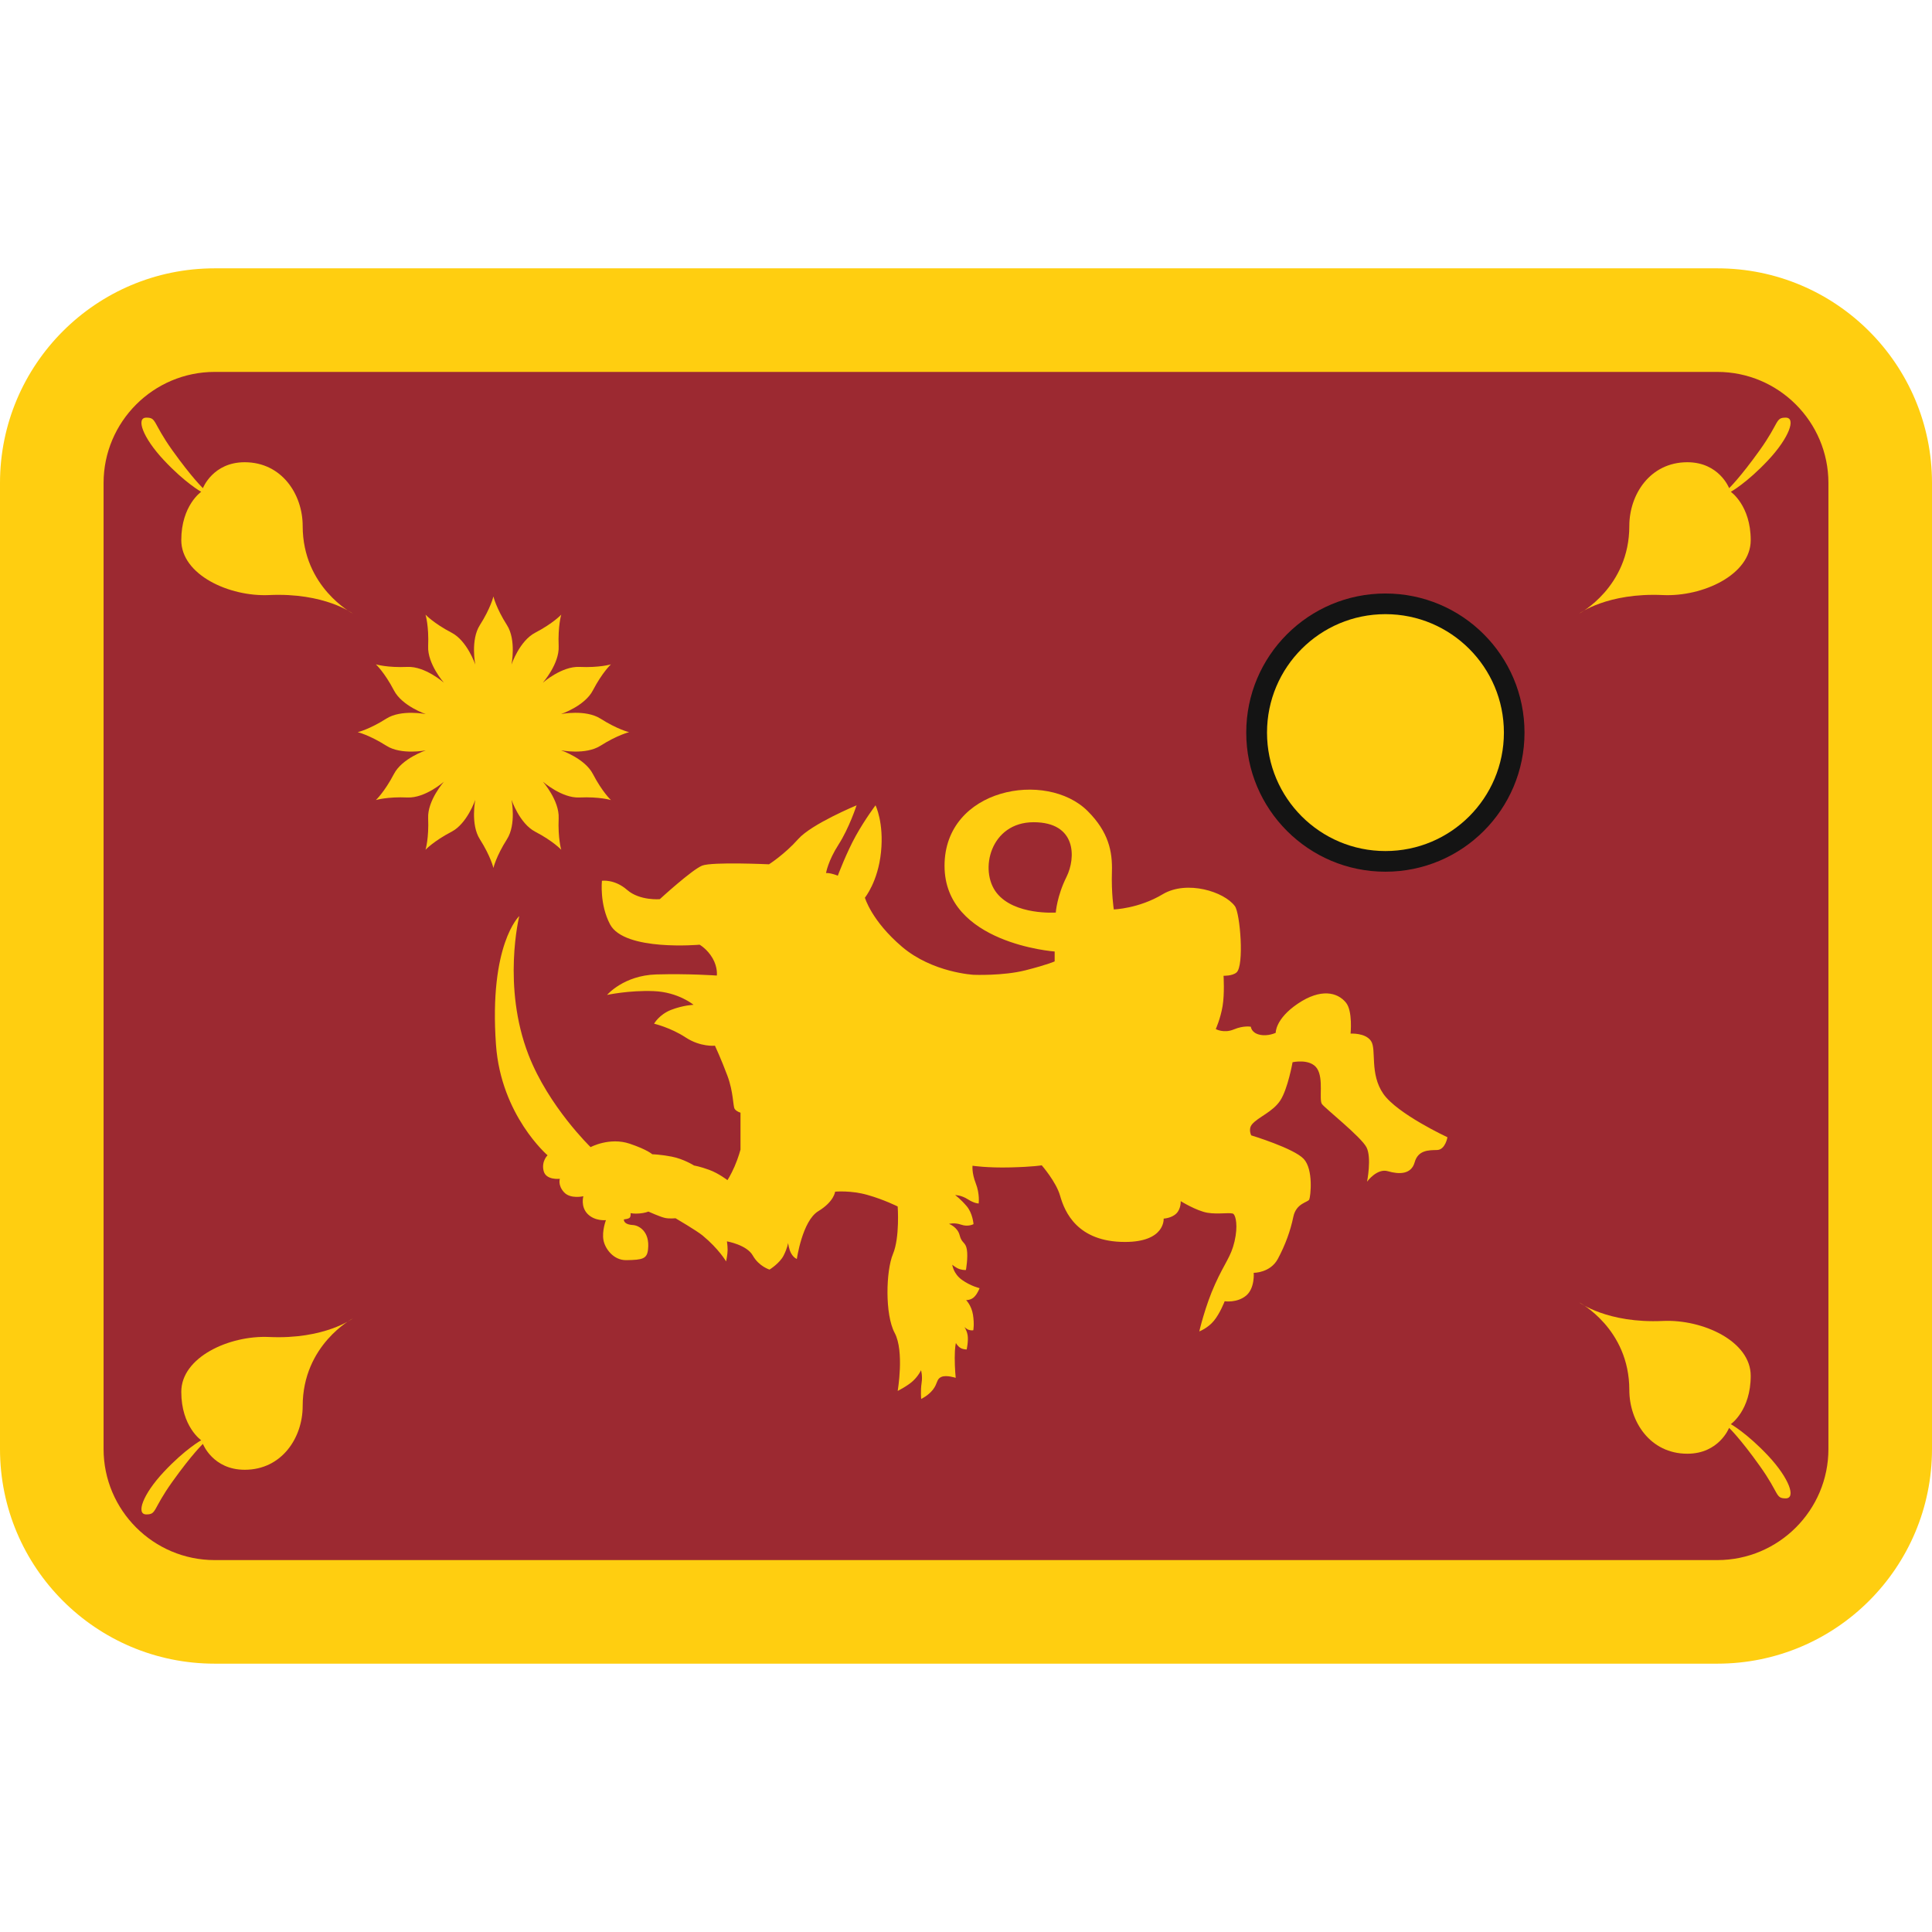 <svg xmlns:dc="http://purl.org/dc/elements/1.1/" xmlns:cc="http://creativecommons.org/ns#" xmlns:rdf="http://www.w3.org/1999/02/22-rdf-syntax-ns#" xmlns:svg="http://www.w3.org/2000/svg" xmlns="http://www.w3.org/2000/svg" viewBox="0 0 45 45" style="enable-background:new 0 0 45 45;" xml:space="preserve" version="1.1" id="svg2"><defs id="defs6"><clipPath id="clipPath16" clipPathUnits="userSpaceOnUse"><path id="path18" d="M 0,36 36,36 36,0 0,0 0,36 Z"/></clipPath></defs><g transform="matrix(1.25,0,0,-1.25,0,45)" id="g10"><g id="g12"><g xmlns="http://www.w3.org/2000/svg" clip-path="url(#clipPath16)" id="g14"><g id="g20"><path id="path22" style="fill:#ffce10;fill-opacity:1;fill-rule:nonzero;stroke:none" d="M 4,31 C 1.791,31 0,29.209 0,27 V 9 C 0,6.791 1.791,5 4,5 h 28 c 2.209,0 4,1.791 4,4 v 18 c 0,2.209 -1.791,4 -4,4 z"/></g><g id="g24"><path id="path26" style="fill:#9c2931;fill-opacity:1;fill-rule:nonzero;stroke:none" d="m 4,29.07 c -1.141,0 -2.07,-0.929 -2.07,-2.07 v -18 c 0,-1.141 0.929,-2.07 2.07,-2.07 h 28 c 1.142,0 2.07,0.929 2.07,2.07 v 18 c 0,1.141 -0.928,2.07 -2.07,2.07 z"/></g><g id="g28"><path id="path30" style="fill:#ffce10;fill-opacity:1;fill-rule:nonzero;stroke:none" d="m 19.673,18.996 c 0,0 0.02,0.304 0.2,0.665 0.174,0.349 0.193,1.018 -0.613,1.018 -0.806,0 -1.021,-0.897 -0.689,-1.317 0.332,-0.421 1.102,-0.366 1.102,-0.366 m -9.997,-0.065 c 0,0 -0.325,-1.308 0.173,-2.589 0.374,-0.962 1.156,-1.717 1.156,-1.717 0,0 0.353,0.191 0.731,0.063 0.328,-0.111 0.418,-0.196 0.418,-0.196 0,0 0.14,-0.002 0.362,-0.044 0.223,-0.043 0.417,-0.166 0.417,-0.166 0,0 0.11,-0.017 0.283,-0.081 0.173,-0.063 0.339,-0.191 0.339,-0.191 0,0 0.056,0.082 0.131,0.251 0.074,0.17 0.112,0.318 0.112,0.318 v 0.688 c 0,0 -0.077,0.022 -0.109,0.071 -0.032,0.05 -0.021,0.311 -0.134,0.615 -0.113,0.304 -0.233,0.562 -0.233,0.562 0,0 -0.269,-0.029 -0.548,0.155 -0.279,0.183 -0.586,0.255 -0.586,0.255 0,0 0.092,0.169 0.318,0.258 0.226,0.087 0.417,0.094 0.417,0.094 0,0 -0.283,0.237 -0.742,0.255 -0.459,0.018 -0.869,-0.071 -0.869,-0.071 0,0 0.307,0.364 0.918,0.382 0.611,0.017 1.127,-0.021 1.127,-0.021 0,0 0.021,0.148 -0.078,0.321 -0.099,0.173 -0.243,0.254 -0.243,0.254 0,0 -1.399,-0.127 -1.668,0.378 -0.199,0.375 -0.152,0.813 -0.152,0.813 0,0 0.235,0.035 0.469,-0.17 0.235,-0.205 0.609,-0.173 0.609,-0.173 0,0 0.6,0.551 0.791,0.626 0.191,0.073 1.244,0.024 1.244,0.024 0,0 0.293,0.187 0.544,0.47 0.25,0.282 1.088,0.629 1.088,0.629 0,0 -0.138,-0.424 -0.336,-0.731 -0.198,-0.308 -0.233,-0.531 -0.233,-0.531 0,0 0.031,0.004 0.095,-0.01 0.064,-0.014 0.124,-0.039 0.124,-0.039 0,0 0.162,0.431 0.335,0.742 0.173,0.311 0.368,0.569 0.368,0.569 0,0 0.159,-0.322 0.102,-0.873 -0.056,-0.551 -0.3,-0.848 -0.3,-0.848 0,0 0.123,-0.431 0.692,-0.915 0.569,-0.484 1.336,-0.522 1.336,-0.522 0,0 0.547,-0.022 0.964,0.084 0.417,0.106 0.544,0.166 0.544,0.166 v 0.184 c 0,0 -2.052,0.148 -2.052,1.597 0,1.448 1.898,1.789 2.668,1.019 0.39,-0.39 0.462,-0.754 0.451,-1.125 -0.013,-0.403 0.035,-0.707 0.035,-0.707 0,0 0.463,0.014 0.911,0.283 0.449,0.268 1.149,0.049 1.346,-0.223 0.097,-0.132 0.177,-1.114 0.028,-1.236 -0.08,-0.066 -0.24,-0.06 -0.24,-0.06 0,0 0.021,-0.332 -0.018,-0.565 -0.039,-0.234 -0.127,-0.428 -0.127,-0.428 0,0 0.149,-0.085 0.336,-0.007 0.187,0.078 0.318,0.05 0.318,0.05 0,0 0.007,-0.113 0.163,-0.148 0.155,-0.036 0.3,0.035 0.3,0.035 0,0 -0.011,0.258 0.413,0.544 0.424,0.286 0.738,0.215 0.897,0.017 0.127,-0.157 0.085,-0.576 0.085,-0.576 0,0 0.276,0.019 0.381,-0.138 0.106,-0.155 -0.031,-0.61 0.23,-0.985 0.261,-0.374 1.194,-0.808 1.194,-0.808 0,0 -0.039,-0.234 -0.194,-0.238 -0.156,-0.003 -0.353,0 -0.417,-0.229 -0.064,-0.23 -0.293,-0.226 -0.499,-0.166 -0.204,0.06 -0.388,-0.195 -0.388,-0.195 0,0 0.089,0.446 -0.01,0.64 -0.1,0.194 -0.77,0.725 -0.83,0.806 -0.061,0.081 0.035,0.473 -0.092,0.664 -0.128,0.19 -0.456,0.116 -0.456,0.116 0,0 -0.088,-0.498 -0.229,-0.713 -0.142,-0.216 -0.413,-0.308 -0.527,-0.445 -0.074,-0.091 -0.014,-0.205 -0.014,-0.205 0,0 0.795,-0.241 0.978,-0.439 0.184,-0.197 0.128,-0.699 0.103,-0.756 -0.025,-0.055 -0.244,-0.066 -0.297,-0.324 -0.053,-0.258 -0.149,-0.523 -0.289,-0.784 -0.142,-0.262 -0.449,-0.258 -0.449,-0.258 0,0 0.025,-0.29 -0.145,-0.428 -0.17,-0.137 -0.396,-0.102 -0.396,-0.102 0,0 -0.087,-0.227 -0.201,-0.364 -0.113,-0.138 -0.272,-0.198 -0.272,-0.198 0,0 0.109,0.474 0.294,0.88 0.183,0.406 0.296,0.508 0.363,0.798 0.067,0.29 0.022,0.47 -0.018,0.509 -0.039,0.039 -0.282,-0.011 -0.487,0.024 -0.205,0.035 -0.498,0.216 -0.498,0.216 0,0 0.007,-0.142 -0.081,-0.229 -0.089,-0.089 -0.237,-0.096 -0.237,-0.096 0,0 0.035,-0.435 -0.721,-0.435 -0.887,0 -1.123,0.559 -1.208,0.859 -0.073,0.261 -0.343,0.569 -0.343,0.569 0,0 -0.148,-0.028 -0.582,-0.039 -0.435,-0.011 -0.707,0.031 -0.707,0.031 0,0 -0.017,-0.131 0.06,-0.328 0.078,-0.198 0.054,-0.375 0.054,-0.375 0,0 -0.075,-0.003 -0.202,0.078 -0.127,0.081 -0.236,0.078 -0.236,0.078 0,0 0.095,-0.067 0.211,-0.202 0.117,-0.134 0.131,-0.339 0.131,-0.339 0,0 -0.099,-0.056 -0.23,-0.01 -0.13,0.045 -0.226,0.014 -0.226,0.014 0,0 0.159,-0.056 0.198,-0.212 0.039,-0.155 0.11,-0.12 0.134,-0.265 0.025,-0.145 -0.017,-0.381 -0.017,-0.381 0,0 -0.043,-0.007 -0.113,0.014 -0.071,0.021 -0.142,0.084 -0.142,0.084 0,0 0.018,-0.166 0.18,-0.282 0.163,-0.117 0.329,-0.155 0.329,-0.155 0,0 -0.032,-0.092 -0.095,-0.159 -0.064,-0.068 -0.156,-0.064 -0.156,-0.064 0,0 0.099,-0.095 0.128,-0.272 0.028,-0.177 0.006,-0.289 0.006,-0.289 0,0 -0.021,-0.008 -0.07,0.003 -0.05,0.01 -0.099,0.06 -0.099,0.06 0,0 0.046,-0.056 0.063,-0.155 0.018,-0.1 -0.017,-0.266 -0.017,-0.266 0,0 -0.064,-0.003 -0.117,0.029 -0.053,0.032 -0.084,0.091 -0.084,0.091 0,0 -0.022,-0.074 -0.022,-0.275 0,-0.201 0.018,-0.374 0.018,-0.374 0,0 -0.17,0.057 -0.265,0.018 -0.096,-0.039 -0.067,-0.12 -0.159,-0.238 -0.092,-0.116 -0.219,-0.173 -0.219,-0.173 0,0 -0.014,0.156 0.007,0.293 0.022,0.138 -0.01,0.241 -0.01,0.241 0,0 -0.047,-0.103 -0.149,-0.198 -0.102,-0.095 -0.286,-0.187 -0.286,-0.187 0,0 0.127,0.738 -0.056,1.081 -0.184,0.343 -0.163,1.158 -0.032,1.47 0.13,0.31 0.088,0.886 0.088,0.886 0,0 -0.251,0.127 -0.562,0.215 -0.31,0.089 -0.604,0.061 -0.604,0.061 0,0 -0.017,-0.184 -0.314,-0.364 -0.297,-0.18 -0.399,-0.89 -0.399,-0.89 0,0 -0.057,0.02 -0.103,0.099 -0.046,0.077 -0.06,0.201 -0.06,0.201 0,0 -0.01,-0.092 -0.084,-0.237 -0.074,-0.145 -0.262,-0.261 -0.262,-0.261 0,0 -0.198,0.06 -0.311,0.261 -0.113,0.202 -0.483,0.265 -0.483,0.265 0,0 0.013,-0.074 0.013,-0.159 0,-0.085 -0.028,-0.215 -0.028,-0.215 0,0 -0.134,0.232 -0.438,0.483 -0.109,0.09 -0.505,0.322 -0.505,0.322 0,0 -0.119,-0.014 -0.205,0.008 -0.085,0.02 -0.3,0.116 -0.3,0.116 0,0 -0.068,-0.028 -0.166,-0.035 -0.098,-0.009 -0.166,0.006 -0.166,0.006 0,0 0.007,-0.045 -0.011,-0.078 -0.017,-0.031 -0.113,-0.038 -0.113,-0.038 0,0 -0.021,-0.095 0.17,-0.106 0.099,-0.006 0.318,-0.11 0.279,-0.456 -0.019,-0.171 -0.097,-0.194 -0.406,-0.198 -0.244,-0.003 -0.397,0.222 -0.424,0.372 -0.032,0.172 0.046,0.374 0.046,0.374 0,0 -0.201,-0.025 -0.34,0.113 -0.137,0.138 -0.081,0.332 -0.081,0.332 0,0 -0.24,-0.057 -0.36,0.074 -0.12,0.131 -0.078,0.251 -0.078,0.251 0,0 -0.261,-0.032 -0.303,0.149 -0.043,0.179 0.074,0.289 0.074,0.289 0,0 -0.867,0.743 -0.961,2.059 -0.134,1.872 0.434,2.399 0.434,2.399"/></g><g id="g32"><path id="path34" style="fill:#141414;fill-opacity:1;fill-rule:nonzero;stroke:none" d="m 28.407,22.349 c 0,1.432 -1.16,2.592 -2.592,2.592 -1.431,0 -2.593,-1.16 -2.593,-2.592 0,-1.432 1.162,-2.592 2.593,-2.592 1.432,0 2.592,1.16 2.592,2.592"/><path id="path36" style="fill:#ffce10;fill-opacity:1;fill-rule:nonzero;stroke:none" d="m 28.023,22.349 c 0,1.219 -0.988,2.207 -2.207,2.207 -1.219,0 -2.207,-0.988 -2.207,-2.207 0,-1.219 0.988,-2.207 2.207,-2.207 1.219,0 2.207,0.988 2.207,2.207"/><path id="path38" style="fill:#ffce10;fill-opacity:1;fill-rule:nonzero;stroke:none" d="m 9.531,23.618 c 0,0 0.15,0.441 0.441,0.592 0.337,0.176 0.486,0.337 0.486,0.337 0,0 -0.064,-0.21 -0.048,-0.59 0.014,-0.327 -0.294,-0.677 -0.294,-0.677 0,0 0.351,0.307 0.678,0.293 0.38,-0.017 0.59,0.048 0.59,0.048 0,0 -0.161,-0.149 -0.337,-0.486 -0.151,-0.291 -0.592,-0.44 -0.592,-0.44 0,0 0.456,0.09 0.733,-0.085 0.321,-0.204 0.535,-0.253 0.535,-0.253 0,0 -0.214,-0.05 -0.535,-0.253 -0.277,-0.176 -0.733,-0.085 -0.733,-0.085 0,0 0.441,-0.15 0.592,-0.44 0.176,-0.337 0.337,-0.487 0.337,-0.487 0,0 -0.21,0.065 -0.59,0.048 -0.327,-0.014 -0.677,0.294 -0.677,0.294 0,0 0.307,-0.351 0.293,-0.678 -0.016,-0.379 0.048,-0.59 0.048,-0.59 0,0 -0.149,0.161 -0.486,0.337 -0.291,0.152 -0.44,0.593 -0.44,0.593 0,0 0.091,-0.457 -0.085,-0.733 -0.204,-0.321 -0.253,-0.536 -0.253,-0.536 0,0 -0.049,0.215 -0.253,0.536 -0.176,0.276 -0.085,0.733 -0.085,0.733 0,0 -0.15,-0.441 -0.44,-0.593 -0.337,-0.176 -0.487,-0.337 -0.487,-0.337 0,0 0.065,0.211 0.049,0.59 -0.014,0.327 0.293,0.677 0.293,0.677 0,0 -0.35,-0.307 -0.677,-0.293 -0.38,0.017 -0.59,-0.048 -0.59,-0.048 0,0 0.161,0.15 0.337,0.487 0.151,0.29 0.592,0.439 0.592,0.439 0,0 -0.457,-0.09 -0.733,0.086 -0.321,0.203 -0.535,0.253 -0.535,0.253 0,0 0.214,0.049 0.535,0.253 0.276,0.175 0.733,0.084 0.733,0.084 0,0 -0.441,0.15 -0.592,0.441 -0.176,0.337 -0.337,0.486 -0.337,0.486 0,0 0.21,-0.065 0.59,-0.048 0.327,0.014 0.676,-0.293 0.676,-0.293 0,0 -0.306,0.35 -0.292,0.677 0.016,0.38 -0.049,0.59 -0.049,0.59 0,0 0.15,-0.161 0.487,-0.337 0.29,-0.151 0.44,-0.592 0.44,-0.592 0,0 -0.091,0.457 0.085,0.733 0.204,0.32 0.253,0.535 0.253,0.535 0,0 0.049,-0.215 0.253,-0.535 0.176,-0.276 0.084,-0.733 0.084,-0.733"/><path id="path40" style="fill:#ffce10;fill-opacity:1;fill-rule:nonzero;stroke:none" d="m 6.573,11.432 c 0,0 -0.933,-0.488 -0.933,-1.633 0,-0.585 -0.386,-1.186 -1.08,-1.186 -0.594,0 -0.779,0.482 -0.779,0.482 0,0 -0.202,-0.19 -0.573,-0.71 -0.37,-0.519 -0.286,-0.604 -0.482,-0.604 -0.196,0 -0.069,0.371 0.329,0.795 0.397,0.423 0.694,0.587 0.694,0.587 0,0 -0.371,0.255 -0.371,0.902 0,0.646 0.895,1.056 1.637,1.022 1.034,-0.048 1.558,0.345 1.558,0.345"/><path id="path42" style="fill:#ffce10;fill-opacity:1;fill-rule:nonzero;stroke:none" d="m 29.427,11.731 c 0,0 0.933,-0.487 0.933,-1.632 0,-0.586 0.386,-1.187 1.081,-1.187 0.592,0 0.778,0.482 0.778,0.482 0,0 0.202,-0.19 0.572,-0.71 0.371,-0.519 0.286,-0.604 0.483,-0.604 0.196,0 0.069,0.371 -0.328,0.795 -0.398,0.423 -0.695,0.588 -0.695,0.588 0,0 0.371,0.254 0.371,0.901 0,0.646 -0.895,1.056 -1.637,1.022 -1.034,-0.048 -1.558,0.345 -1.558,0.345"/><path id="path44" style="fill:#ffce10;fill-opacity:1;fill-rule:nonzero;stroke:none" d="m 29.427,24.568 c 0,0 0.933,0.487 0.933,1.632 0,0.585 0.386,1.187 1.081,1.187 0.593,0 0.779,-0.483 0.779,-0.483 0,0 0.201,0.191 0.572,0.71 0.371,0.52 0.286,0.604 0.483,0.604 0.195,0 0.068,-0.37 -0.329,-0.794 -0.398,-0.424 -0.695,-0.588 -0.695,-0.588 0,0 0.371,-0.255 0.371,-0.901 0,-0.646 -0.895,-1.057 -1.636,-1.023 -1.034,0.048 -1.559,-0.344 -1.559,-0.344"/><path id="path46" style="fill:#ffce10;fill-opacity:1;fill-rule:nonzero;stroke:none" d="m 6.573,24.568 c 0,0 -0.933,0.487 -0.933,1.632 0,0.585 -0.386,1.187 -1.081,1.187 -0.593,0 -0.778,-0.483 -0.778,-0.483 0,0 -0.202,0.191 -0.573,0.71 -0.37,0.52 -0.286,0.604 -0.482,0.604 -0.196,0 -0.069,-0.37 0.329,-0.794 0.397,-0.424 0.694,-0.588 0.694,-0.588 0,0 -0.371,-0.255 -0.371,-0.901 0,-0.646 0.895,-1.057 1.637,-1.023 1.034,0.048 1.558,-0.344 1.558,-0.344"/></g></g></g></g></svg>